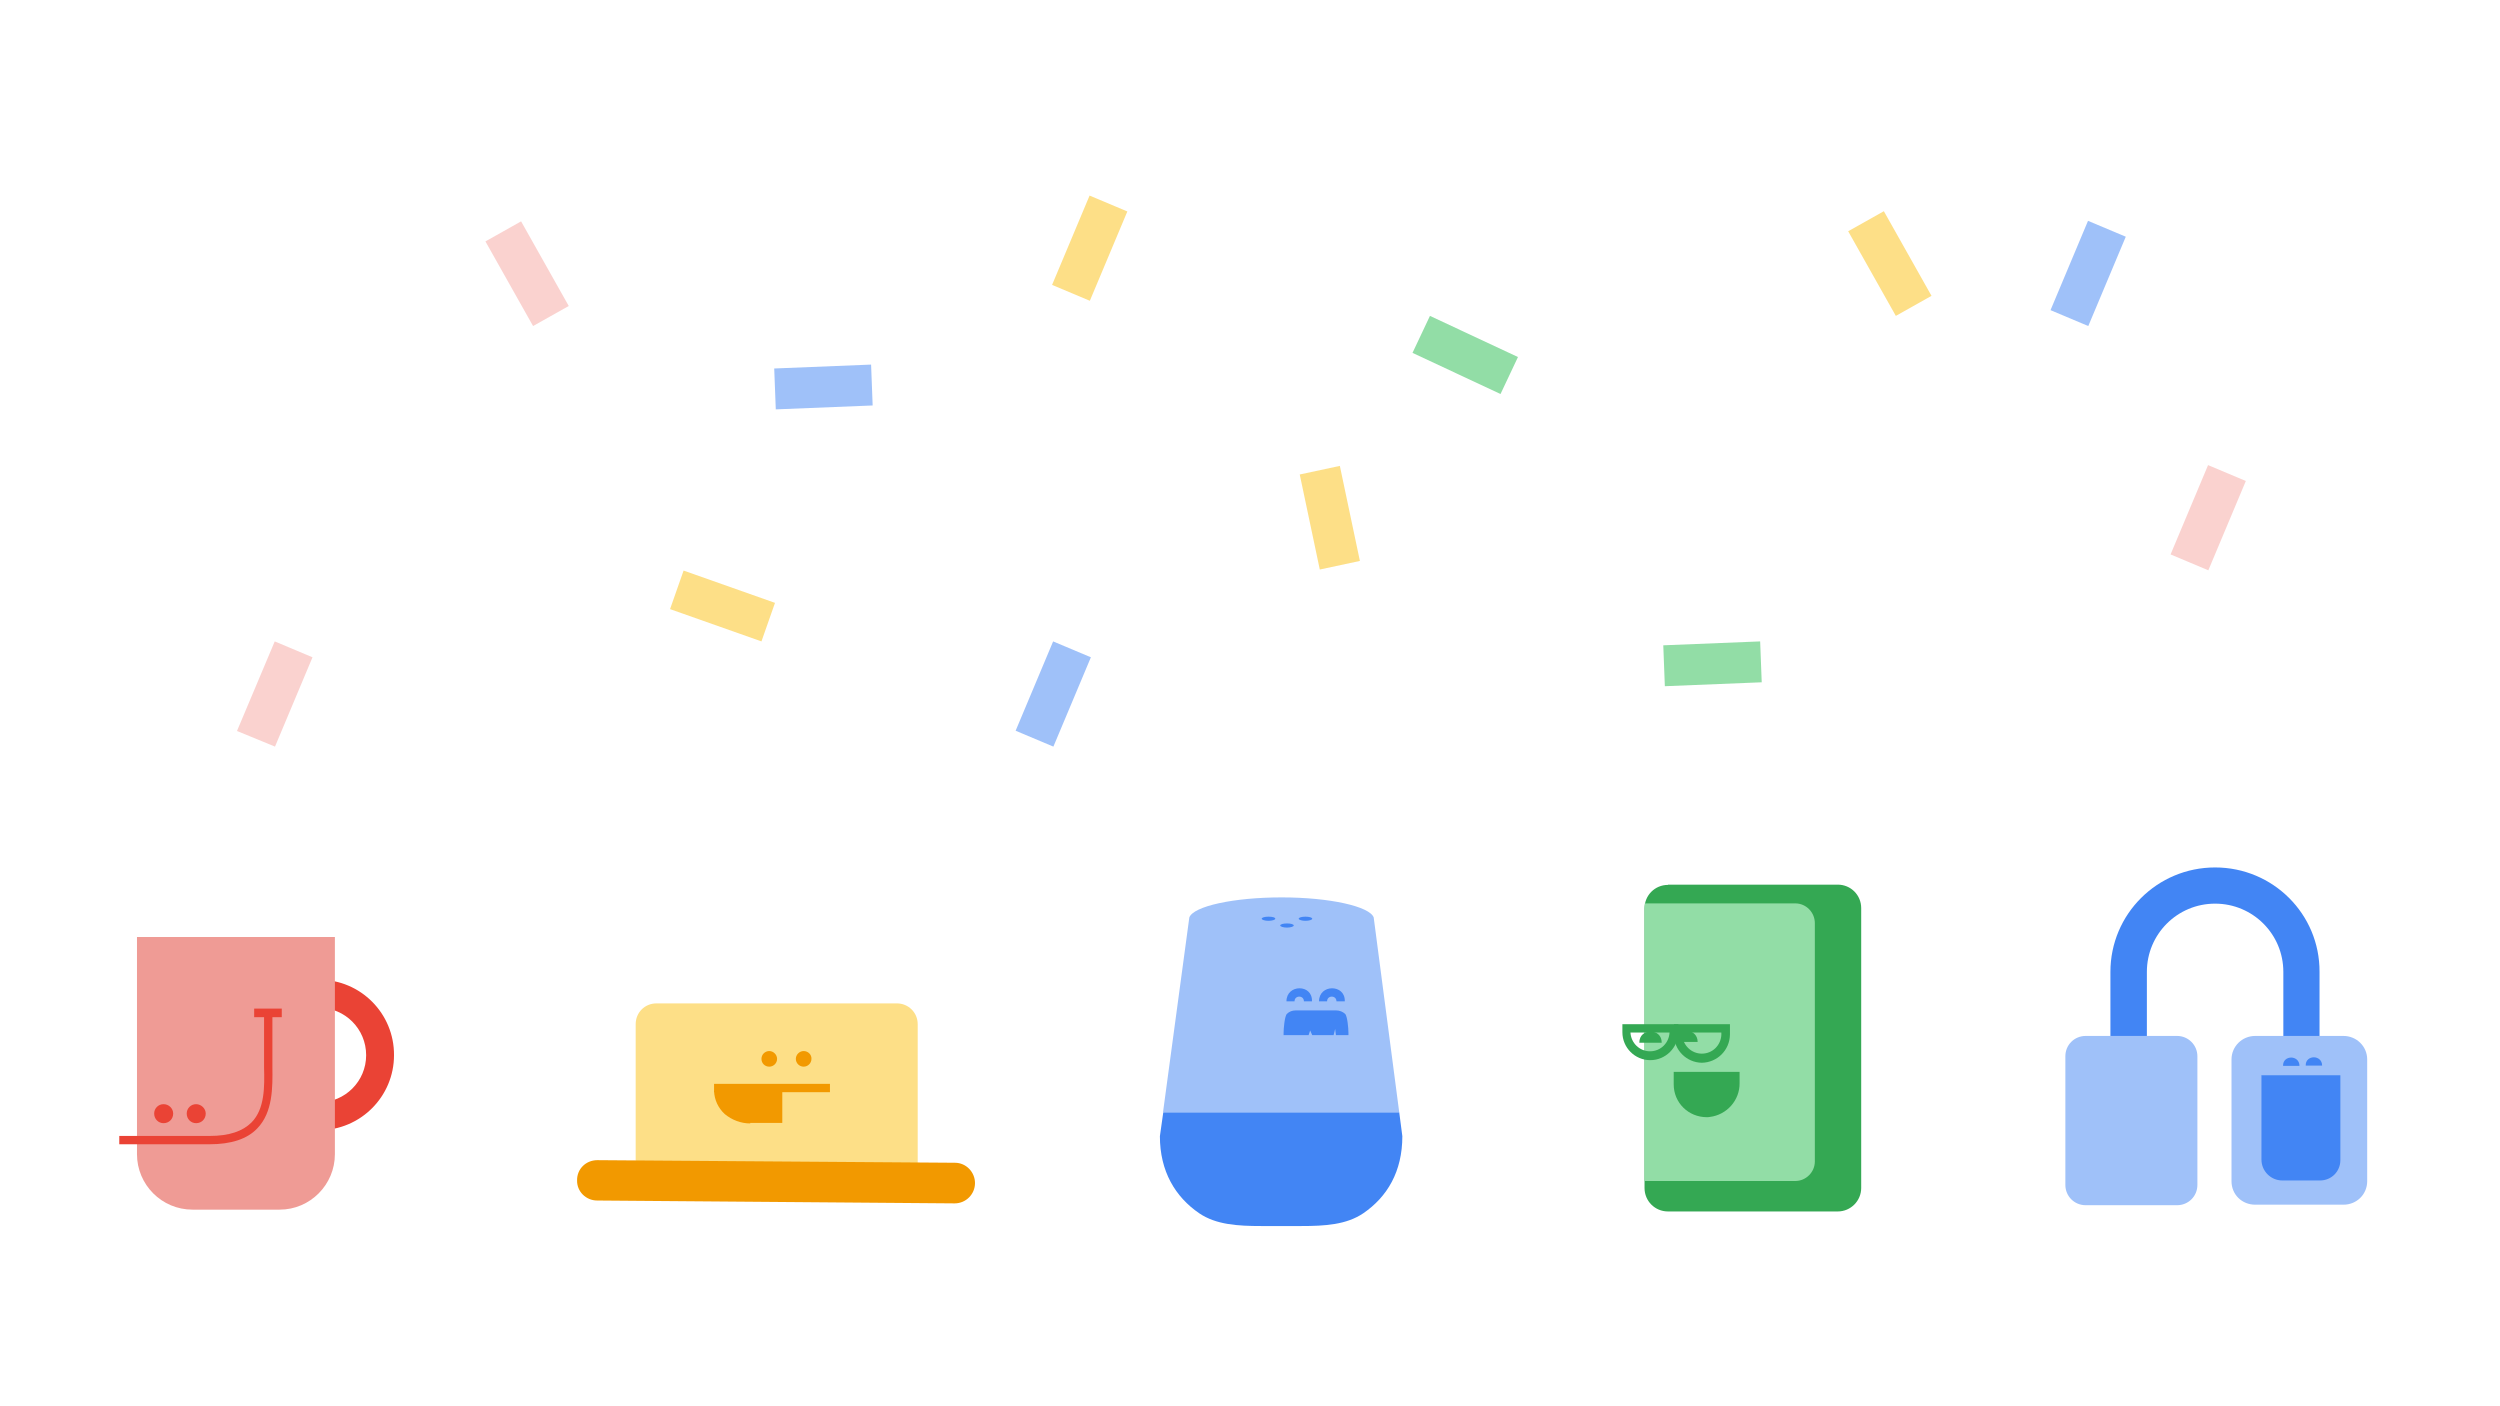 <?xml version="1.0" encoding="utf-8"?>
<!-- Generator: Adobe Illustrator 23.0.6, SVG Export Plug-In . SVG Version: 6.00 Build 0)  -->
<svg version="1.1" id="Layer_1" xmlns="http://www.w3.org/2000/svg" xmlns:xlink="http://www.w3.org/1999/xlink" x="0px" y="0px"
	 viewBox="0 0 960 540" style="enable-background:new 0 0 960 540;" xml:space="preserve">
<style type="text/css">
	.st0{fill:none;}
	.st1{fill-rule:evenodd;clip-rule:evenodd;fill:#4285F4;}
	.st2{fill-rule:evenodd;clip-rule:evenodd;fill:#9FC1F9;}
	.st3{fill-rule:evenodd;clip-rule:evenodd;fill:#EA4335;}
	.st4{fill-rule:evenodd;clip-rule:evenodd;fill:#EF9B95;}
	.st5{fill-rule:evenodd;clip-rule:evenodd;fill:#34A853;}
	.st6{fill-rule:evenodd;clip-rule:evenodd;fill:#92DDA6;}
	.st7{fill-rule:evenodd;clip-rule:evenodd;fill:#FDDF87;}
	.st8{fill-rule:evenodd;clip-rule:evenodd;fill:#F29900;}
	.st9{fill-rule:evenodd;clip-rule:evenodd;fill:#FAD2CF;}
</style>
<rect class="st0" width="960" height="540"/>
<path class="st1" d="M850.6,333.1c-22.2,0-40.2,17.9-40.2,40.1v33h14v-33c0-14.5,11.7-26.2,26.2-26.2c14.5,0,26.2,11.7,26.2,26.2v32
	h13.9v-32C890.8,351,872.8,333.1,850.6,333.1z"/>
<path class="st2" d="M866,397.8c-5.1,0-9.1,4.1-9.1,9v46.8c0,5.1,4,9,9.1,9h33.9c5.1,0,9.1-4,9.1-9v-46.8c0-5-4.1-9-9.1-9H866z"/>
<path class="st1" d="M868.6,412.8c-0.1,0-0.2,0.1-0.2,0.2v32.3c0,4.4,3.6,8,8,8h14.5c4.4,0,7.8-3.5,7.8-7.8v-32.6H868.6z"/>
<path class="st2" d="M800.9,397.8c-4.3,0-7.8,3.4-7.8,7.8V455c0,4.3,3.4,7.8,7.8,7.8H836c4.3,0,7.8-3.4,7.8-7.8v-49.4
	c0-4.3-3.5-7.8-7.8-7.8H800.9z"/>
<path class="st1" d="M879.8,406.1c-1.6,0-3.2,1.1-3.1,3.2h6.3C883,407.2,881.4,406.1,879.8,406.1z"/>
<path class="st1" d="M888.5,406c-1.6,0-3.2,1.1-3.1,3.2h6.3C891.7,407.1,890.1,406,888.5,406z"/>
<path class="st3" d="M122.5,376.2V387c10,0,18.1,8.1,18.1,18.2c0,10-8.1,18.1-18.1,18.1V434c15.9,0,28.8-12.9,28.8-28.8
	C151.4,389.2,138.5,376.2,122.5,376.2z"/>
<path class="st4" d="M52.6,359.8v83.4c0,11.7,9.5,21.3,21.3,21.3h33.5c11.7,0,21.2-9.6,21.2-21.3v-83.4H52.6z"/>
<path class="st3" d="M75.3,424c-2,0-3.6,1.6-3.6,3.6c0,2.1,1.6,3.7,3.6,3.7c2.1,0,3.7-1.6,3.7-3.7C79,425.7,77.3,424,75.3,424z"/>
<path class="st3" d="M62.8,424c-2,0-3.6,1.6-3.6,3.6c0,2.1,1.6,3.7,3.6,3.7c2.1,0,3.7-1.6,3.7-3.7C66.5,425.7,64.9,424,62.8,424z"/>
<path class="st3" d="M101.4,388.4v16.9c0,1.4,0,2.9,0,4.5c0.2,7.5,0.3,16-4.8,21.2c-3.4,3.4-8.6,5.2-16.1,5.2H45.8v3.2h34.6
	c8.4,0,14.5-2,18.4-6.1c6-6.2,5.9-15.8,5.8-23.5v-4.4v-16.9H101.4z"/>
<path class="st3" d="M97.6,387.3v3.3h10.6v-3.3H97.6z"/>
<path class="st5" d="M640.5,339.8c-5,0-9,4-9,9v107.4c0,5,4,9,9,9h65.2c5,0,9-4.1,9-9V348.7c0-5-4-9-9-9H640.5z"/>
<path class="st6" d="M631.6,346.9v106.6h57.8c4.1,0,7.5-3.4,7.5-7.5v-91.5c0-4.2-3.4-7.6-7.5-7.6H631.6z"/>
<path class="st5" d="M633.8,396.1c-2.2,0-4.3,1.4-4.3,4.3h8.6C638.1,397.5,636,396.1,633.8,396.1z"/>
<path class="st5" d="M642.7,411.7v4.7c0,7.1,5.7,12.6,12.7,12.6c0.4,0,0.8,0,1.2-0.1c6.5-0.8,11.5-6.4,11.4-13v-4.3H642.7z"/>
<path class="st5" d="M647.6,395.8c-2.2,0-4.3,1.4-4.3,4.3h8.6C651.9,397.3,649.7,395.8,647.6,395.8z"/>
<path class="st7" d="M252.1,385.3c-4.5,0-8,3.5-8,8v53.9h108.3v-53.9c0-4.5-3.6-8-8-8H252.1z"/>
<path class="st8" d="M229.4,445.5c-4.4,0-7.9,3.4-7.8,7.8c-0.1,4.2,3.4,7.7,7.7,7.7l137.3,1.1c4.3,0,7.8-3.5,7.8-7.8
	c0-4.2-3.4-7.8-7.7-7.8L229.4,445.5z"/>
<path class="st8" d="M308.6,403.6c-1.6,0-3,1.4-3,3c0,1.7,1.4,3,3,3c1.6,0,3-1.3,3-3C311.7,405,310.3,403.6,308.6,403.6z"/>
<path class="st8" d="M295.4,403.6c-1.7,0-3,1.4-3,3c0,1.7,1.3,3,3,3c1.6,0,3-1.3,3-3C298.4,405,297,403.6,295.4,403.6z"/>
<path class="st8" d="M274.2,416.2v3.2h44.5v-3.2H274.2z"/>
<path class="st8" d="M288.1,418.8l-13.9,0.1c0.1,3.4,1.6,6.6,4.1,8.9c2.8,2.3,6.2,3.6,9.8,3.6V418.8z"/>
<path class="st8" d="M286.8,418.5v12.7h13.6v-12.7H286.8z"/>
<path class="st5" d="M641.1,396.5c-0.2,4-3.4,7.2-7.5,7.2c-4,0-7.3-3.2-7.5-7.2H641.1z M623,393.3v3.1c0,5.9,4.8,10.7,10.7,10.7
	c5.9,0,10.7-4.8,10.8-10.7v-3.1H623z"/>
<path class="st5" d="M661,396.5v0.9c-0.2,4-3.4,7.2-7.5,7.2c-4,0-7.3-3.2-7.5-7.2v-0.9H661z M642.8,393.3v4
	c0,5.9,4.8,10.7,10.7,10.8c5.9-0.1,10.7-4.8,10.8-10.8v-4H642.8z"/>
<path class="st9" d="M105.5,246.3l14.5,6.1l-14.4,34.3L91,280.7L105.5,246.3z"/>
<path class="st2" d="M297.9,157.2l-0.6-15.7l37.2-1.5l0.6,15.7L297.9,157.2z"/>
<path class="st9" d="M186.4,92.7l13.7-7.7l18.3,32.5l-13.7,7.7L186.4,92.7z"/>
<path class="st7" d="M257.3,233.9l5.2-14.8l35.1,12.4l-5.2,14.8L257.3,233.9z"/>
<path class="st7" d="M418.4,75.1l14.5,6.1l-14.4,34.3l-14.5-6.1L418.4,75.1z"/>
<path class="st2" d="M404.4,246.3l14.5,6.1l-14.4,34.3l-14.5-6.1L404.4,246.3z"/>
<path class="st6" d="M582.9,137.1l-6.7,14.2l-33.8-15.8l6.7-14.2L582.9,137.1z"/>
<path class="st7" d="M522.2,215.4l-15.4,3.3l-7.7-36.5l15.4-3.3L522.2,215.4z"/>
<path class="st9" d="M847.9,178.6l14.5,6.1L848,219l-14.5-6.1L847.9,178.6z"/>
<path class="st6" d="M639.3,263.5l-0.6-15.7l37.2-1.5l0.6,15.7L639.3,263.5z"/>
<path class="st7" d="M709.7,88.8l13.7-7.7l18.3,32.5l-13.7,7.7L709.7,88.8z"/>
<path class="st2" d="M801.8,84.8l14.5,6.1l-14.4,34.3l-14.5-6.1L801.8,84.8z"/>
<path class="st1" d="M446.7,427.1l-1.3,9.2c0,13.5,5.9,23.3,15.1,29.6c6.5,4.4,14.8,4.9,23.9,4.9c2.5,0,5,0,7.6,0c2.6,0,5.1,0,7.6,0
	c9.2,0,17.4-0.5,23.9-4.9c9.2-6.3,15-16,15-29.6l-1.2-9.2H446.7z"/>
<path class="st1" d="M494.9,427.1L494.9,427.1L494.9,427.1z"/>
<path class="st2" d="M492.2,344.6c-18.6,0-33.9,3.4-35.5,7.7l-10.1,74.8h90.7l-9.8-74.8C526,348.1,510.7,344.6,492.2,344.6z"/>
<path class="st1" d="M501.3,352c-1.4,0-2.6,0.3-2.6,0.8c0,0.4,1.2,0.8,2.6,0.8c1.4,0,2.6-0.4,2.6-0.8
	C503.9,352.3,502.7,352,501.3,352z"/>
<path class="st1" d="M487.1,352c-1.4,0-2.6,0.3-2.6,0.8c0,0.4,1.2,0.8,2.6,0.8c1.4,0,2.6-0.4,2.6-0.8
	C489.8,352.3,488.6,352,487.1,352z"/>
<path class="st1" d="M494.2,354.6c-1.4,0-2.6,0.3-2.6,0.8c0,0.4,1.2,0.8,2.6,0.8c1.4,0,2.6-0.4,2.6-0.8
	C496.8,354.9,495.6,354.6,494.2,354.6z"/>
<path class="st1" d="M497.5,388c-1.2,0-2.4,0.4-3.3,1.3c-0.9,0.8-1.3,5.7-1.3,7.3v0.9h9.6l0.6-1.8l0.8,1.8h8.2l0.6-2.4l0.3,2.4h4.8
	v-1c0-1.5-0.4-6.4-1.3-7.2c-0.9-0.8-2.1-1.3-3.4-1.3c-0.1,0-0.2,0-0.3,0h-15C497.7,388,497.6,388,497.5,388z"/>
<path class="st1" d="M511.5,379.5c-2.5,0-5,1.7-5,5h3.1c0-1.2,0.9-1.8,1.8-1.8c0.9,0,1.8,0.6,1.8,1.8h3.2
	C516.5,381.1,514,379.5,511.5,379.5z"/>
<path class="st1" d="M499,379.5c-2.5,0-5,1.7-5,5h3.1c0-1.2,0.9-1.8,1.8-1.8c0.9,0,1.8,0.6,1.8,1.8h3.1
	C503.9,381.1,501.5,379.5,499,379.5z"/>
</svg>
